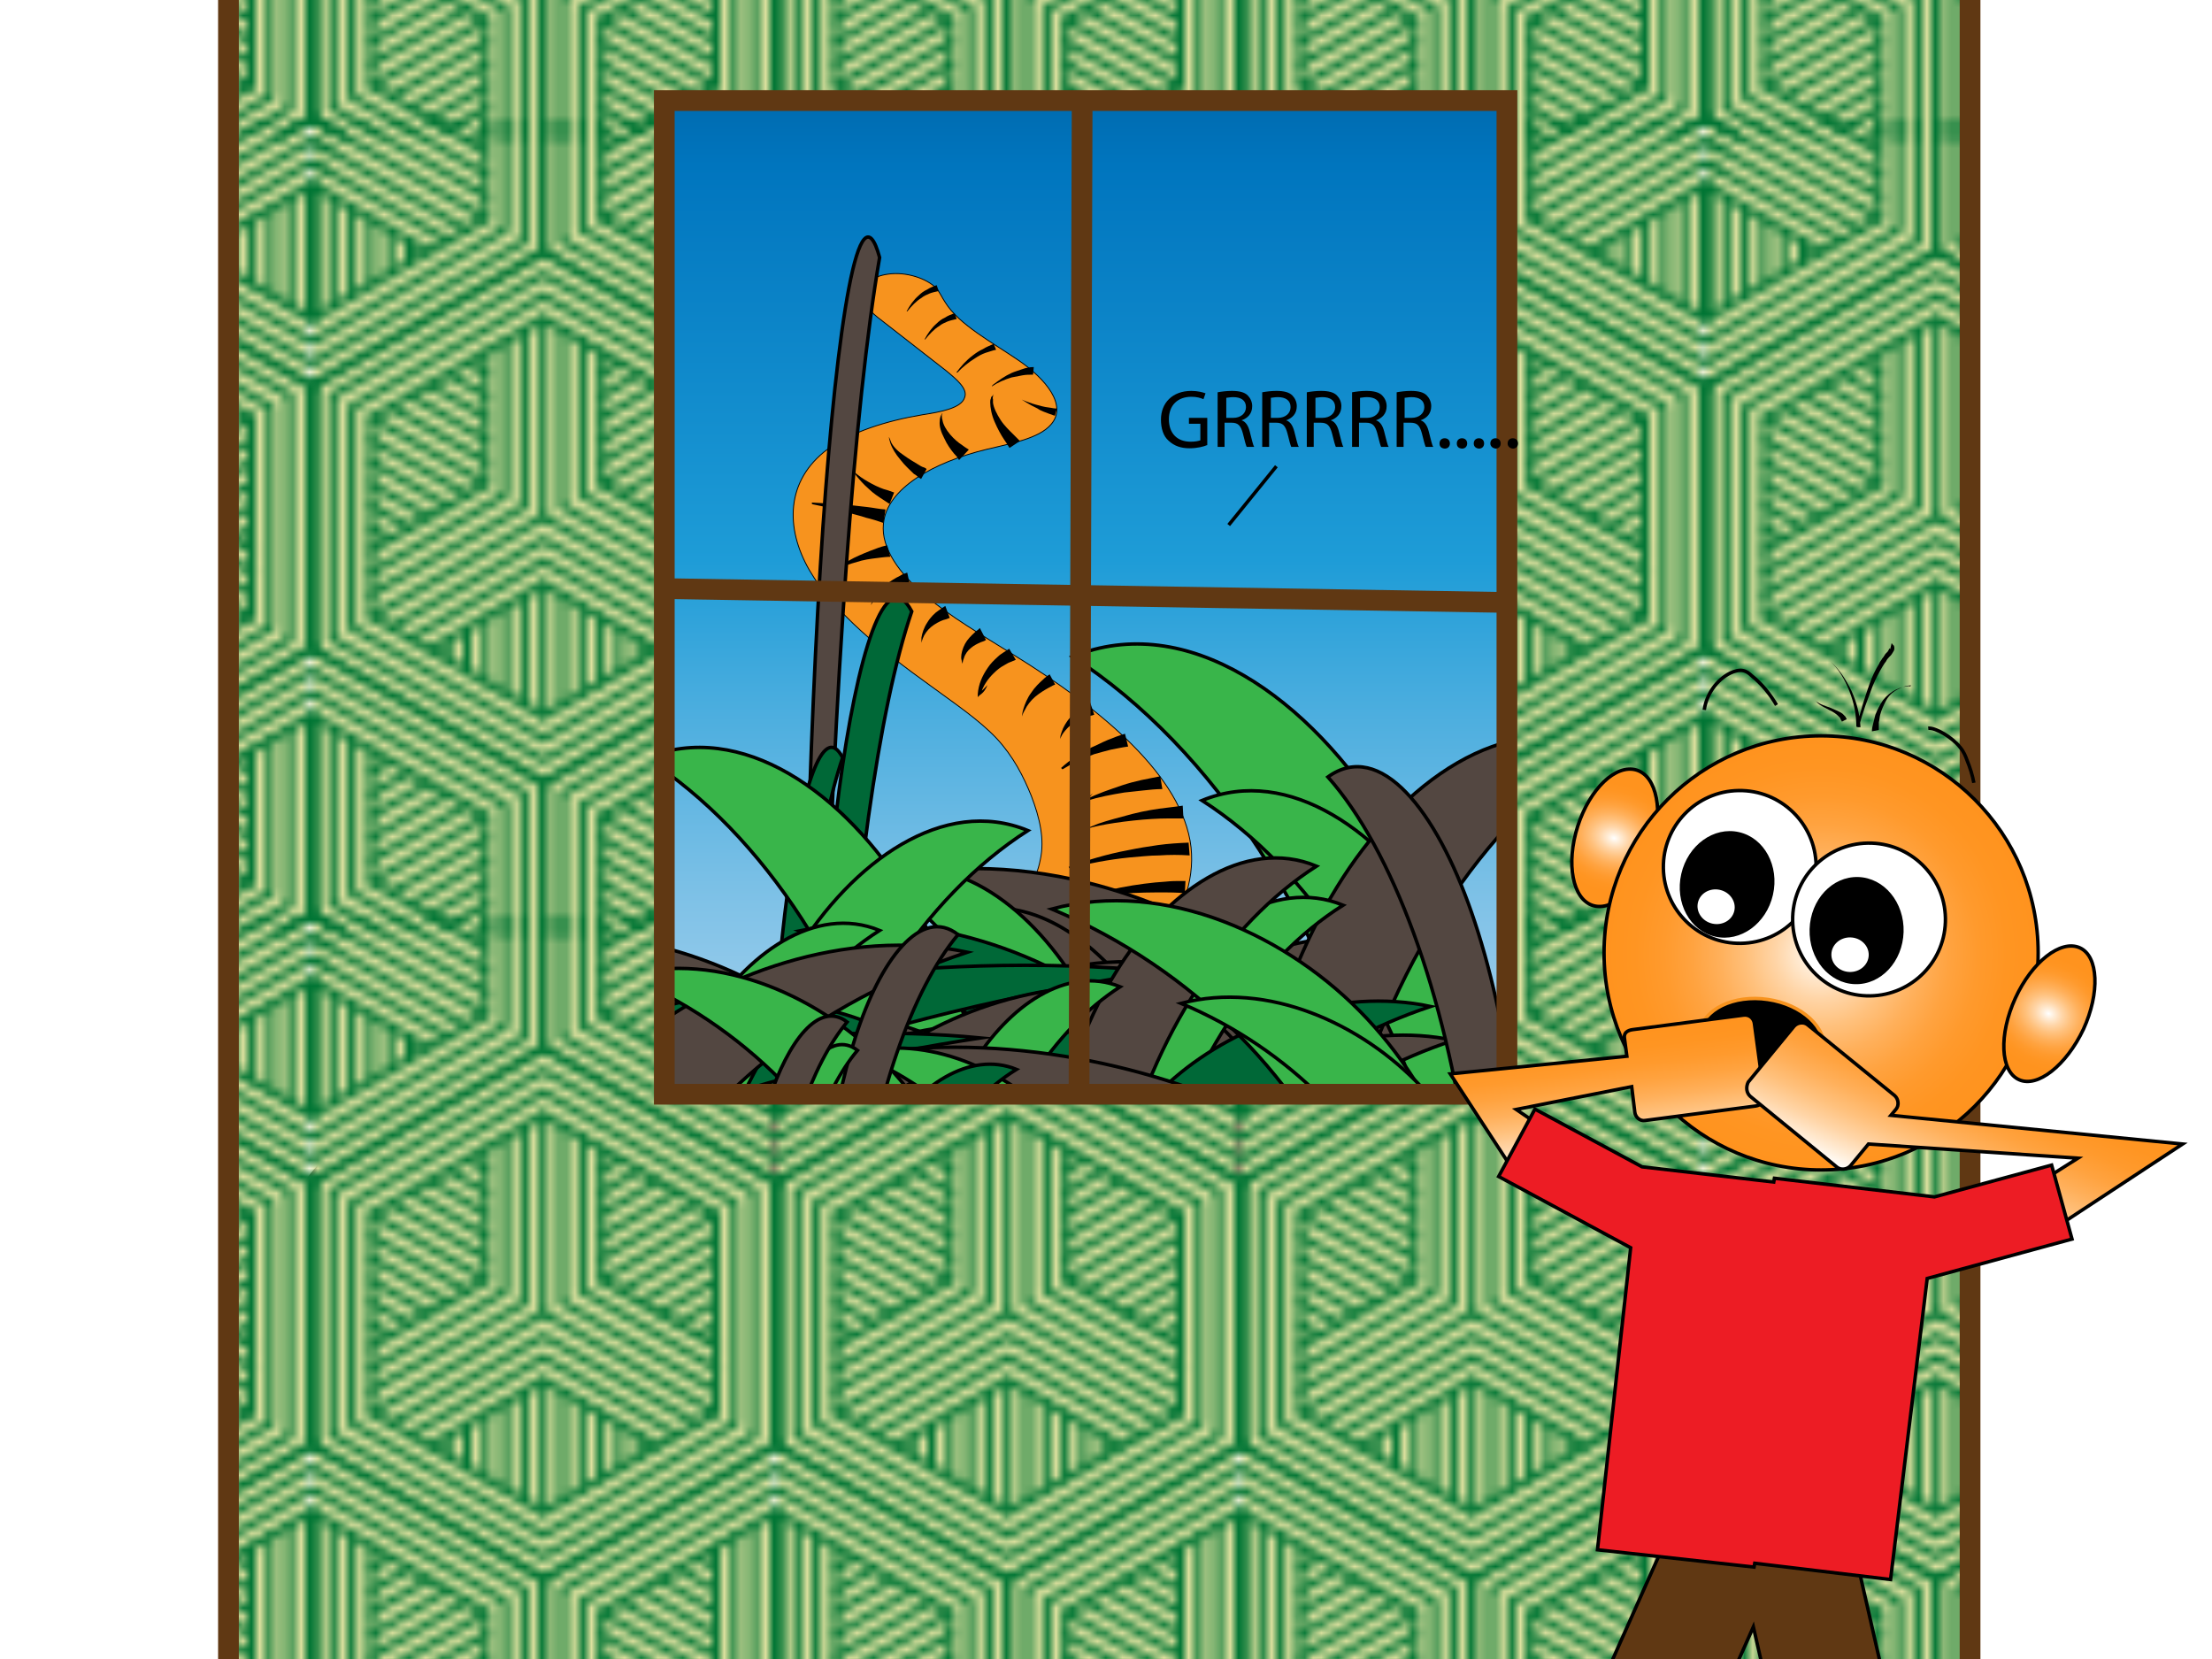 <?xml version="1.0" encoding="utf-8"?>
<!-- Generator: Adobe Illustrator 19.2.0, SVG Export Plug-In . SVG Version: 6.00 Build 0)  -->
<svg version="1.1" id="Layer_1" xmlns="http://www.w3.org/2000/svg" xmlns:xlink="http://www.w3.org/1999/xlink" x="0px" y="0px"
	 viewBox="0 0 640 480" style="enable-background:new 0 0 640 480;" xml:space="preserve">
<style type="text/css">
	.st0{fill:none;}
	.st1{fill:none;stroke:#007534;stroke-linecap:round;}
	.st2{fill:#DEE19F;}
	.st3{fill:#42210B;}
	.st4{fill:url(#SVGID_1_);}
	.st5{fill:#F7931E;stroke:#000000;stroke-width:0.25;stroke-miterlimit:10;}
	.st6{fill:#006837;stroke:#000000;stroke-miterlimit:10;}
	.st7{fill:#534741;stroke:#000000;stroke-miterlimit:10;}
	.st8{fill:#39B54A;stroke:#000000;stroke-miterlimit:10;}
	.st9{fill:#8CC63F;stroke:#000000;stroke-miterlimit:10;}
	.st10{fill:url(#SVGID_2_);stroke:#603813;stroke-width:6;stroke-miterlimit:10;}
	.st11{fill:url(#SVGID_4_);stroke:#000000;stroke-miterlimit:10;}
	.st12{fill:url(#SVGID_5_);stroke:#000000;stroke-miterlimit:10;}
	.st13{fill:#603813;stroke:#000000;stroke-miterlimit:10;}
	.st14{fill:url(#SVGID_6_);stroke:#000000;stroke-miterlimit:10;}
	.st15{fill:url(#SVGID_7_);stroke:#000000;stroke-miterlimit:10;}
	.st16{fill:#FFFFFF;stroke:#000000;stroke-miterlimit:10;}
	.st17{fill:url(#SVGID_8_);stroke:#000000;stroke-miterlimit:10;}
	.st18{fill:none;stroke:#000000;stroke-miterlimit:10;}
	.st19{stroke:#F7931E;stroke-miterlimit:10;}
	.st20{fill:url(#SVGID_9_);stroke:#000000;stroke-miterlimit:10;}
	.st21{fill:url(#SVGID_10_);stroke:#000000;stroke-miterlimit:10;}
	.st22{fill:#ED1C24;stroke:#000000;stroke-miterlimit:10;}
	.st23{fill:none;stroke:#603813;stroke-width:6;stroke-miterlimit:10;}
</style>
<pattern  y="480" width="55.4" height="96" patternUnits="userSpaceOnUse" id="SVGID_3_" viewBox="55.9 -128.5 55.4 96" style="overflow:visible;">
	<g>
		<rect x="55.9" y="-128.5" class="st0" width="55.4" height="96"/>
		<g>
			<rect x="55.9" y="-128.5" class="st0" width="55.4" height="96"/>
			<g>
				<polyline class="st1" points="111.4,-157.8 136.8,-143.2 136.8,-126.1 				"/>
				<polyline class="st1" points="111.4,-155.2 134.4,-141.8 134.4,-126.1 				"/>
				<polyline class="st1" points="111.4,-152.5 132.1,-140.5 132.1,-126.1 				"/>
				<polyline class="st1" points="111.4,-160.5 139.1,-144.5 139.1,-126.1 				"/>
				<polyline class="st1" points="111.4,-124.5 111.4,-128.5 108.8,-130 				"/>
				<line class="st1" x1="111.4" y1="-128.5" x2="132.1" y2="-140.5"/>
			</g>
			<g>
				<line class="st1" x1="72.1" y1="-129.8" x2="76.7" y2="-127.1"/>
				<line class="st1" x1="69.8" y1="-128.5" x2="76.7" y2="-124.5"/>
				<line class="st1" x1="95.2" y1="-129.8" x2="90.6" y2="-127.1"/>
				<line class="st1" x1="97.5" y1="-128.5" x2="90.6" y2="-124.5"/>
				<polyline class="st1" points="55.9,-157.8 81.3,-143.2 81.3,-126.1 				"/>
				<polyline class="st1" points="55.9,-155.2 79,-141.8 79,-126.1 				"/>
				<polyline class="st1" points="55.9,-152.5 76.7,-140.5 76.7,-126.1 				"/>
				<polyline class="st1" points="85.9,-126.1 85.9,-143.2 111.4,-157.8 				"/>
				<polyline class="st1" points="88.3,-126.1 88.3,-141.8 111.4,-155.2 				"/>
				<polyline class="st1" points="90.6,-126.1 90.6,-140.5 111.4,-152.5 				"/>
				<polyline class="st1" points="83.6,-126.1 83.6,-144.5 111.4,-160.5 				"/>
				<polyline class="st1" points="55.9,-160.5 83.6,-144.5 83.6,-126.1 				"/>
				<line class="st1" x1="58.2" y1="-127.2" x2="76.7" y2="-137.8"/>
				<line class="st1" x1="60.5" y1="-125.8" x2="76.7" y2="-135.2"/>
				<line class="st1" x1="62.9" y1="-124.5" x2="76.7" y2="-132.5"/>
				<polyline class="st1" points="111.4,-124.5 111.4,-128.5 114,-130 				"/>
				<line class="st1" x1="111.4" y1="-128.5" x2="90.6" y2="-140.5"/>
				<line class="st1" x1="109" y1="-127.2" x2="90.6" y2="-137.8"/>
				<line class="st1" x1="106.7" y1="-125.8" x2="90.5" y2="-135.2"/>
				<line class="st1" x1="104.4" y1="-124.5" x2="90.5" y2="-132.5"/>
				<polyline class="st1" points="55.9,-124.5 55.9,-128.5 53.3,-130 				"/>
				<line class="st1" x1="55.9" y1="-128.5" x2="76.7" y2="-140.5"/>
			</g>
			<g>
				<polyline class="st1" points="30.5,-126.1 30.5,-143.2 55.9,-157.8 				"/>
				<polyline class="st1" points="32.8,-126.1 32.8,-141.8 55.9,-155.2 				"/>
				<polyline class="st1" points="35.1,-126.1 35.1,-140.5 55.9,-152.5 				"/>
				<polyline class="st1" points="28.2,-126.1 28.2,-144.5 55.9,-160.5 				"/>
				<polyline class="st1" points="55.9,-124.5 55.9,-128.5 58.5,-130 				"/>
				<line class="st1" x1="55.9" y1="-128.5" x2="35.1" y2="-140.5"/>
			</g>
			<g>
				<line class="st1" x1="111.4" y1="-40.5" x2="111.4" y2="-56.5"/>
				<polyline class="st1" points="111.4,-99.2 136.8,-113.8 136.8,-130.9 				"/>
				<polyline class="st1" points="111.4,-101.8 134.4,-115.2 134.4,-130.9 				"/>
				<polyline class="st1" points="111.4,-104.5 132.1,-116.5 132.1,-130.9 				"/>
				<polyline class="st1" points="111.4,-61.8 136.8,-47.2 136.8,-30.1 				"/>
				<polyline class="st1" points="111.4,-59.2 134.4,-45.8 134.4,-30.1 				"/>
				<polyline class="st1" points="111.4,-56.5 132.1,-44.5 132.1,-30.1 				"/>
				<polygon class="st1" points="166.8,-64.5 166.8,-96.5 139.1,-112.5 111.4,-96.5 111.4,-64.5 139.1,-48.5 				"/>
				<polyline class="st1" points="111.4,-96.5 139.1,-112.5 139.1,-130.9 				"/>
				<polyline class="st1" points="111.4,-64.5 139.1,-48.5 139.1,-30.1 				"/>
				<polyline class="st1" points="111.4,-104.5 111.4,-128.5 114.8,-130.5 				"/>
				<line class="st1" x1="111.4" y1="-128.5" x2="107.9" y2="-130.5"/>
				<polyline class="st1" points="111.4,-28.5 111.4,-32.5 108.8,-34 				"/>
				<line class="st1" x1="111.4" y1="-32.5" x2="132.1" y2="-44.5"/>
				<polyline class="st1" points="109.3,-36.3 111.4,-35.2 129.8,-45.9 				"/>
				<polyline class="st1" points="109.9,-38.7 111.4,-37.8 127.6,-47.2 				"/>
				<polyline class="st1" points="110.5,-41 111.4,-40.5 125.2,-48.5 				"/>
			</g>
			<g>
				<rect x="55.9" y="-128.5" class="st2" width="55.4" height="96"/>
				<line class="st1" x1="90.6" y1="-63.2" x2="92.9" y2="-61.9"/>
				<line class="st1" x1="90.6" y1="-65.9" x2="95.2" y2="-63.2"/>
				<line class="st1" x1="90.6" y1="-68.5" x2="97.5" y2="-64.5"/>
				<line class="st1" x1="90.6" y1="-71.2" x2="99.8" y2="-65.8"/>
				<line class="st1" x1="90.6" y1="-73.8" x2="102.1" y2="-67.2"/>
				<line class="st1" x1="90.6" y1="-76.5" x2="104.4" y2="-68.5"/>
				<line class="st1" x1="102.1" y1="-83.1" x2="104.4" y2="-81.8"/>
				<line class="st1" x1="99.8" y1="-81.8" x2="104.4" y2="-79.1"/>
				<line class="st1" x1="97.5" y1="-80.5" x2="104.4" y2="-76.5"/>
				<line class="st1" x1="95.2" y1="-79.2" x2="104.4" y2="-73.8"/>
				<line class="st1" x1="92.9" y1="-77.8" x2="104.4" y2="-71.2"/>
				<line class="st1" x1="65.2" y1="-83.1" x2="62.9" y2="-81.8"/>
				<line class="st1" x1="67.5" y1="-81.8" x2="62.9" y2="-79.1"/>
				<line class="st1" x1="69.8" y1="-80.5" x2="62.9" y2="-76.5"/>
				<line class="st1" x1="72.1" y1="-79.2" x2="62.9" y2="-73.8"/>
				<line class="st1" x1="74.4" y1="-77.8" x2="62.9" y2="-71.2"/>
				<line class="st1" x1="76.7" y1="-76.5" x2="62.9" y2="-68.5"/>
				<line class="st1" x1="76.7" y1="-63.2" x2="74.4" y2="-61.9"/>
				<line class="st1" x1="76.7" y1="-65.9" x2="72.1" y2="-63.2"/>
				<line class="st1" x1="76.7" y1="-68.5" x2="69.8" y2="-64.5"/>
				<line class="st1" x1="76.7" y1="-71.2" x2="67.5" y2="-65.8"/>
				<line class="st1" x1="76.7" y1="-73.8" x2="65.2" y2="-67.2"/>
				<line class="st1" x1="95.1" y1="-95.2" x2="95.1" y2="-97.8"/>
				<line class="st1" x1="92.8" y1="-93.8" x2="92.8" y2="-99.2"/>
				<line class="st1" x1="90.5" y1="-92.5" x2="90.5" y2="-100.5"/>
				<line class="st1" x1="88.2" y1="-91.2" x2="88.2" y2="-101.8"/>
				<line class="st1" x1="85.9" y1="-89.8" x2="85.9" y2="-103.2"/>
				<line class="st1" x1="83.6" y1="-88.5" x2="83.6" y2="-104.5"/>
				<line class="st1" x1="72.1" y1="-95.2" x2="72.1" y2="-97.8"/>
				<line class="st1" x1="74.4" y1="-93.8" x2="74.4" y2="-99.2"/>
				<line class="st1" x1="76.7" y1="-92.5" x2="76.7" y2="-100.5"/>
				<line class="st1" x1="79" y1="-91.2" x2="79" y2="-101.8"/>
				<line class="st1" x1="81.3" y1="-89.8" x2="81.3" y2="-103.2"/>
				<line class="st1" x1="74.4" y1="-35.1" x2="76.7" y2="-33.8"/>
				<line class="st1" x1="72.1" y1="-33.8" x2="76.7" y2="-31.1"/>
				<line class="st1" x1="69.8" y1="-32.5" x2="76.7" y2="-28.5"/>
				<line class="st1" x1="67.4" y1="-47.2" x2="67.4" y2="-49.8"/>
				<line class="st1" x1="65.1" y1="-45.8" x2="65.1" y2="-51.2"/>
				<line class="st1" x1="62.8" y1="-44.5" x2="62.8" y2="-52.5"/>
				<line class="st1" x1="60.5" y1="-43.2" x2="60.5" y2="-53.8"/>
				<line class="st1" x1="58.2" y1="-41.8" x2="58.2" y2="-55.2"/>
				<line class="st1" x1="55.9" y1="-40.5" x2="55.9" y2="-56.5"/>
				<line class="st1" x1="92.9" y1="-35.1" x2="90.6" y2="-33.8"/>
				<line class="st1" x1="95.2" y1="-33.8" x2="90.6" y2="-31.1"/>
				<line class="st1" x1="97.5" y1="-32.5" x2="90.6" y2="-28.5"/>
				<line class="st1" x1="111.4" y1="-40.5" x2="111.4" y2="-56.5"/>
				<line class="st1" x1="99.8" y1="-47.2" x2="99.8" y2="-49.8"/>
				<line class="st1" x1="102.1" y1="-45.8" x2="102.1" y2="-51.2"/>
				<line class="st1" x1="104.5" y1="-44.5" x2="104.5" y2="-52.5"/>
				<line class="st1" x1="106.8" y1="-43.2" x2="106.8" y2="-53.8"/>
				<line class="st1" x1="109.1" y1="-41.8" x2="109.1" y2="-55.2"/>
				<line class="st1" x1="62.9" y1="-111.2" x2="65.2" y2="-109.9"/>
				<line class="st1" x1="62.9" y1="-113.9" x2="67.5" y2="-111.2"/>
				<line class="st1" x1="62.9" y1="-116.5" x2="69.8" y2="-112.5"/>
				<line class="st1" x1="62.9" y1="-119.2" x2="72.1" y2="-113.8"/>
				<line class="st1" x1="62.9" y1="-121.8" x2="74.4" y2="-115.2"/>
				<line class="st1" x1="62.9" y1="-124.5" x2="76.7" y2="-116.5"/>
				<line class="st1" x1="72.1" y1="-129.8" x2="76.7" y2="-127.1"/>
				<line class="st1" x1="69.8" y1="-128.5" x2="76.7" y2="-124.5"/>
				<line class="st1" x1="67.5" y1="-127.2" x2="76.7" y2="-121.8"/>
				<line class="st1" x1="65.2" y1="-125.8" x2="76.7" y2="-119.2"/>
				<line class="st1" x1="95.2" y1="-129.8" x2="90.6" y2="-127.1"/>
				<line class="st1" x1="97.5" y1="-128.5" x2="90.6" y2="-124.5"/>
				<line class="st1" x1="99.8" y1="-127.2" x2="90.6" y2="-121.8"/>
				<line class="st1" x1="102.1" y1="-125.8" x2="90.6" y2="-119.2"/>
				<line class="st1" x1="104.4" y1="-124.5" x2="90.6" y2="-116.5"/>
				<line class="st1" x1="104.4" y1="-111.2" x2="102.1" y2="-109.9"/>
				<line class="st1" x1="104.4" y1="-113.9" x2="99.8" y2="-111.2"/>
				<line class="st1" x1="104.4" y1="-116.5" x2="97.5" y2="-112.5"/>
				<line class="st1" x1="104.4" y1="-119.2" x2="95.2" y2="-113.8"/>
				<line class="st1" x1="104.4" y1="-121.8" x2="92.9" y2="-115.2"/>
				<polygon class="st1" points="104.4,-68.5 104.4,-92.5 83.6,-104.5 62.9,-92.5 62.9,-68.5 83.6,-56.5 				"/>
				<polygon class="st1" points="83.6,-51.2 109,-65.8 109,-95.2 83.6,-109.8 58.2,-95.2 58.2,-65.8 				"/>
				<polygon class="st1" points="83.6,-53.8 106.7,-67.2 106.7,-93.8 83.6,-107.2 60.5,-93.8 60.5,-67.2 				"/>
				<polyline class="st1" points="55.9,-99.2 81.3,-113.8 81.3,-130.9 				"/>
				<polyline class="st1" points="55.9,-101.8 79,-115.2 79,-130.9 				"/>
				<polyline class="st1" points="55.9,-104.5 76.7,-116.5 76.7,-130.9 				"/>
				<polyline class="st1" points="85.9,-130.9 85.9,-113.8 111.4,-99.2 				"/>
				<polyline class="st1" points="88.3,-130.9 88.3,-115.2 111.4,-101.8 				"/>
				<polyline class="st1" points="90.6,-130.9 90.6,-116.5 111.4,-104.5 				"/>
				<polyline class="st1" points="55.9,-61.8 81.3,-47.2 81.3,-30.1 				"/>
				<polyline class="st1" points="55.9,-59.2 79,-45.8 79,-30.1 				"/>
				<polyline class="st1" points="55.9,-56.5 76.7,-44.5 76.7,-30.1 				"/>
				<polyline class="st1" points="85.9,-30.1 85.9,-47.2 111.4,-61.8 				"/>
				<polyline class="st1" points="88.3,-30.1 88.3,-45.8 111.4,-59.2 				"/>
				<polyline class="st1" points="90.6,-30.1 90.6,-44.5 111.4,-56.5 				"/>
				<polygon class="st1" points="111.4,-64.5 111.4,-96.5 83.6,-112.5 55.9,-96.5 55.9,-64.5 83.6,-48.5 				"/>
				<polyline class="st1" points="83.6,-30.1 83.6,-48.5 111.4,-64.5 				"/>
				<polyline class="st1" points="55.9,-96.5 83.6,-112.5 83.6,-130.9 				"/>
				<polyline class="st1" points="83.6,-130.9 83.6,-112.5 111.4,-96.5 				"/>
				<polyline class="st1" points="55.9,-64.5 83.6,-48.5 83.6,-30.1 				"/>
				<polyline class="st1" points="83.6,-56.5 83.6,-80.5 104.4,-92.5 				"/>
				<polyline class="st1" points="85.9,-57.8 85.9,-79.2 104.4,-89.8 				"/>
				<polyline class="st1" points="88.3,-59.1 88.3,-77.8 104.5,-87.2 				"/>
				<polyline class="st1" points="90.6,-60.5 90.6,-76.5 104.5,-84.5 				"/>
				<line class="st1" x1="83.6" y1="-80.5" x2="62.9" y2="-92.5"/>
				<polyline class="st1" points="102.1,-93.8 83.6,-83.2 65.2,-93.8 				"/>
				<polyline class="st1" points="99.8,-95.2 83.6,-85.8 67.4,-95.2 				"/>
				<polyline class="st1" points="97.5,-96.5 83.6,-88.5 69.8,-96.5 				"/>
				<polyline class="st1" points="81.3,-57.8 81.3,-79.2 62.8,-89.8 				"/>
				<polyline class="st1" points="79,-59.1 79,-77.8 62.8,-87.2 				"/>
				<polyline class="st1" points="76.7,-60.5 76.7,-76.5 62.8,-84.5 				"/>
				<line class="st1" x1="58.2" y1="-31.2" x2="76.7" y2="-41.8"/>
				<line class="st1" x1="60.5" y1="-29.8" x2="76.7" y2="-39.2"/>
				<line class="st1" x1="62.9" y1="-28.5" x2="76.7" y2="-36.5"/>
				<polyline class="st1" points="111.4,-28.5 111.4,-32.5 114,-34 				"/>
				<line class="st1" x1="111.4" y1="-32.5" x2="90.6" y2="-44.5"/>
				<polyline class="st1" points="113.4,-36.3 111.4,-35.2 92.9,-45.9 				"/>
				<polyline class="st1" points="112.8,-38.7 111.4,-37.8 95.1,-47.2 				"/>
				<polyline class="st1" points="112.3,-41 111.4,-40.5 97.5,-48.5 				"/>
				<line class="st1" x1="109" y1="-31.2" x2="90.6" y2="-41.8"/>
				<line class="st1" x1="106.7" y1="-29.8" x2="90.5" y2="-39.2"/>
				<line class="st1" x1="104.4" y1="-28.5" x2="90.5" y2="-36.5"/>
				<polyline class="st1" points="55.9,-104.5 55.9,-128.5 59.4,-130.5 				"/>
				<polyline class="st1" points="58.2,-105.8 58.2,-127.2 63.7,-130.3 				"/>
				<polyline class="st1" points="60.5,-107.1 60.5,-125.8 68.1,-130.2 				"/>
				<polyline class="st1" points="62.9,-108.5 62.9,-124.5 72.4,-130 				"/>
				<line class="st1" x1="55.9" y1="-128.5" x2="52.5" y2="-130.5"/>
				<polyline class="st1" points="109,-105.8 109,-127.2 103.5,-130.3 				"/>
				<polyline class="st1" points="106.7,-107.1 106.7,-125.8 99.2,-130.2 				"/>
				<polyline class="st1" points="104.4,-108.5 104.4,-124.5 94.9,-130 				"/>
				<polyline class="st1" points="55.9,-28.5 55.9,-32.5 53.3,-34 				"/>
				<line class="st1" x1="55.9" y1="-32.5" x2="76.7" y2="-44.5"/>
				<polyline class="st1" points="53.9,-36.3 55.9,-35.2 74.4,-45.9 				"/>
				<polyline class="st1" points="54.5,-38.7 55.9,-37.8 72.1,-47.2 				"/>
				<polyline class="st1" points="55,-41 55.9,-40.5 69.8,-48.5 				"/>
				<polyline class="st1" points="111.4,-104.5 111.4,-128.5 114.8,-130.5 				"/>
				<line class="st1" x1="111.4" y1="-128.5" x2="107.9" y2="-130.5"/>
			</g>
			<g>
				<line class="st1" x1="55.9" y1="-40.5" x2="55.9" y2="-56.5"/>
				<polyline class="st1" points="30.5,-130.9 30.5,-113.8 55.9,-99.2 				"/>
				<polyline class="st1" points="32.8,-130.9 32.8,-115.2 55.9,-101.8 				"/>
				<polyline class="st1" points="35.1,-130.9 35.1,-116.5 55.9,-104.5 				"/>
				<polyline class="st1" points="30.5,-30.1 30.5,-47.2 55.9,-61.8 				"/>
				<polyline class="st1" points="32.8,-30.1 32.8,-45.8 55.9,-59.2 				"/>
				<polyline class="st1" points="35.1,-30.1 35.1,-44.5 55.9,-56.5 				"/>
				<polygon class="st1" points="55.9,-64.5 55.9,-96.5 28.2,-112.5 0.5,-96.5 0.5,-64.5 28.2,-48.5 				"/>
				<polyline class="st1" points="28.2,-30.1 28.2,-48.5 55.9,-64.5 				"/>
				<polyline class="st1" points="28.2,-130.9 28.2,-112.5 55.9,-96.5 				"/>
				<polyline class="st1" points="55.9,-28.5 55.9,-32.5 58.5,-34 				"/>
				<line class="st1" x1="55.9" y1="-32.5" x2="35.1" y2="-44.5"/>
				<polyline class="st1" points="58,-36.3 55.9,-35.2 37.5,-45.9 				"/>
				<polyline class="st1" points="57.4,-38.7 55.9,-37.8 39.7,-47.2 				"/>
				<polyline class="st1" points="56.8,-41 55.9,-40.5 42.1,-48.5 				"/>
				<polyline class="st1" points="55.9,-104.5 55.9,-128.5 59.4,-130.5 				"/>
				<line class="st1" x1="55.9" y1="-128.5" x2="52.5" y2="-130.5"/>
			</g>
			<g>
				<polyline class="st1" points="111.4,-3.2 136.8,-17.8 136.8,-34.9 				"/>
				<polyline class="st1" points="111.4,-5.8 134.4,-19.2 134.4,-34.9 				"/>
				<polyline class="st1" points="111.4,-8.5 132.1,-20.5 132.1,-34.9 				"/>
				<polyline class="st1" points="111.4,-0.5 139.1,-16.5 139.1,-34.9 				"/>
				<polyline class="st1" points="111.4,-8.5 111.4,-32.5 114.8,-34.5 				"/>
				<line class="st1" x1="111.4" y1="-32.5" x2="107.9" y2="-34.5"/>
			</g>
			<g>
				<line class="st1" x1="72.1" y1="-33.8" x2="76.7" y2="-31.1"/>
				<line class="st1" x1="69.8" y1="-32.5" x2="76.7" y2="-28.5"/>
				<line class="st1" x1="95.2" y1="-33.8" x2="90.6" y2="-31.1"/>
				<line class="st1" x1="97.5" y1="-32.5" x2="90.6" y2="-28.5"/>
				<polyline class="st1" points="55.9,-3.2 81.3,-17.8 81.3,-34.9 				"/>
				<polyline class="st1" points="55.9,-5.8 79,-19.2 79,-34.9 				"/>
				<polyline class="st1" points="55.9,-8.5 76.7,-20.5 76.7,-34.9 				"/>
				<polyline class="st1" points="85.9,-34.9 85.9,-17.8 111.4,-3.2 				"/>
				<polyline class="st1" points="88.3,-34.9 88.3,-19.2 111.4,-5.8 				"/>
				<polyline class="st1" points="90.6,-34.9 90.6,-20.5 111.4,-8.5 				"/>
				<polyline class="st1" points="55.9,-0.5 83.6,-16.5 83.6,-34.9 				"/>
				<polyline class="st1" points="83.6,-34.9 83.6,-16.5 111.4,-0.5 				"/>
				<polyline class="st1" points="55.9,-8.5 55.9,-32.5 59.4,-34.5 				"/>
				<polyline class="st1" points="58.2,-9.8 58.2,-31.2 63.7,-34.3 				"/>
				<polyline class="st1" points="60.5,-11.1 60.5,-29.8 68.1,-34.2 				"/>
				<polyline class="st1" points="62.9,-12.5 62.9,-28.5 72.4,-34 				"/>
				<line class="st1" x1="55.9" y1="-32.5" x2="52.5" y2="-34.5"/>
				<polyline class="st1" points="109,-9.8 109,-31.2 103.5,-34.3 				"/>
				<polyline class="st1" points="106.7,-11.1 106.7,-29.8 99.2,-34.2 				"/>
				<polyline class="st1" points="104.4,-12.5 104.4,-28.5 94.9,-34 				"/>
				<polyline class="st1" points="111.4,-8.5 111.4,-32.5 114.8,-34.5 				"/>
				<line class="st1" x1="111.4" y1="-32.5" x2="107.9" y2="-34.5"/>
			</g>
			<g>
				<polyline class="st1" points="30.5,-34.9 30.5,-17.8 55.9,-3.2 				"/>
				<polyline class="st1" points="32.8,-34.9 32.8,-19.2 55.9,-5.8 				"/>
				<polyline class="st1" points="35.1,-34.9 35.1,-20.5 55.9,-8.5 				"/>
				<polyline class="st1" points="28.2,-34.9 28.2,-16.5 55.9,-0.5 				"/>
				<polyline class="st1" points="55.9,-8.5 55.9,-32.5 59.4,-34.5 				"/>
				<line class="st1" x1="55.9" y1="-32.5" x2="52.5" y2="-34.5"/>
			</g>
		</g>
	</g>
</pattern>
<g>
	<g>
		<polygon class="st3" points="574.8,547.4 656.6,567.8 572.8,558.2 		"/>
	</g>
	
		<linearGradient id="SVGID_1_" gradientUnits="userSpaceOnUse" x1="781.667" y1="100.171" x2="781.667" y2="484.05" gradientTransform="matrix(-1 0 0 -1 1093.558 480)">
		<stop  offset="0" style="stop-color:#CCE0F4"/>
		<stop  offset="6.405089e-002" style="stop-color:#C3DCF2"/>
		<stop  offset="0.171" style="stop-color:#A9D2EE"/>
		<stop  offset="0.307" style="stop-color:#80C2E7"/>
		<stop  offset="0.465" style="stop-color:#47ACDE"/>
		<stop  offset="0.567" style="stop-color:#1E9CD7"/>
		<stop  offset="0.865" style="stop-color:#0075BE"/>
		<stop  offset="0.994" style="stop-color:#005B97"/>
	</linearGradient>
	<polygon class="st4" points="151.8,379.8 471.9,379.8 471.9,-4.1 151.8,-4.1 	"/>
	<g>
		<path class="st5" d="M335.4,273.7c6.3-8.8,10.3-18.4,9.2-28.6c-2.4-20.6-26-40-51.6-55.8c-8.8-5.5-18.1-10.9-25.4-17.1
			c-7.4-6.3-12.7-13.6-12-20.6c0.9-10.3,14.6-17.9,29.9-21.6c7-1.7,15.1-3.1,18.6-7.2c4.8-5.5-1.5-13.1-9.2-18.4
			S277.5,94,273.5,87.5c-0.9-1.3-1.5-2.8-2.6-4.1c-2.8-2.9-8.8-4.8-13.8-4.1c-5,0.6-8.3,3.5-7.6,6.8c0.6,2.8,3.7,5.2,6.6,7.4
			c5.9,4.6,11.8,9.2,17.7,13.8c2.9,2.4,6.3,5.2,5.3,7.7c-0.9,3.1-7,4.2-12.2,5c-10.7,1.8-20.6,5-27.5,10c-12,9-12.3,22.7-5.2,35
			c7.2,12.3,20.8,23.2,35,33.4c6.8,5,14,9.8,19.2,15.3c4.8,5.2,7.7,10.9,10,16.6c2.4,6.3,3.9,12.5,2.6,18.4
			c-2.4,12.9-16.8,24.1-11.2,37.4c12.3-4.6,25.2-8.7,38.9-12.2c2-0.6,5.2-0.7,6.3,0.6c2.4-5.2,5-10.3,7.4-15.5"/>
		<g>
			<path d="M337.6,268.9c-2.9,0-5.7,0-8.7,0.2s-5.7,0.6-8.7,0.9c-5.7,0.9-11.4,2.2-17,4.2l-0.2-0.6l5.2-2.9l-4.8,3.5l-0.2-0.6
				c5.3-2.6,10.9-4.4,16.6-5.7c2.9-0.7,5.7-1.3,8.7-1.7c2.9-0.6,5.9-0.7,8.8-1.1L337.6,268.9z"/>
		</g>
		<g>
			<path d="M342.8,258.4c0,0-2.4-0.2-5.7-0.2c-3.5,0-8.1,0-12.7,0.4c-4.6,0.4-9.2,1.1-12.5,2c-3.5,0.7-5.7,1.5-5.7,1.5
				s2.2-0.9,5.5-2c3.3-1.1,7.9-2.4,12.5-3.3c4.6-0.9,9.4-1.5,12.9-1.7c1.8-0.2,3.3-0.2,4.2-0.2c1.1,0,1.7,0,1.7,0L342.8,258.4z"/>
		</g>
		<g>
			<path d="M344.2,247.5c-2.9-0.2-5.9-0.2-8.8,0c-2.9,0-5.9,0.4-8.7,0.6c-5.9,0.6-11.6,1.7-17.3,3.1l-0.2-0.4l5-2l-4.8,2.4l-0.2-0.4
				c5.5-2,11.2-3.7,17.1-4.8c2.9-0.6,5.9-1.1,8.8-1.5c2.9-0.4,6.1-0.6,8.8-0.7L344.2,247.5z"/>
		</g>
		<g>
			<path d="M342.4,236.8c0,0-1.8,0-4.4,0c-2.8,0-6.3,0.2-10,0.6c-3.7,0.4-7.2,0.9-10,1.5s-4.4,1.1-4.4,1.1s1.7-0.7,4.2-1.7
				c2.6-0.9,6.1-1.8,9.8-2.8c3.5-0.9,7.2-1.5,10-1.8s4.6-0.6,4.6-0.6L342.4,236.8z"/>
		</g>
		<g>
			<path d="M336.3,228.3c-1.8,0-3.7,0.2-5.5,0.4c-1.8,0.2-3.7,0.4-5.5,0.6c-3.7,0.6-7.4,1.3-10.9,2.4l-0.9,0.2l0.7-0.6l2-1.8
				l-1.8,2.2l-0.2-0.4c3.3-1.7,7-2.9,10.5-4.1c1.8-0.6,3.7-1.1,5.5-1.5c1.8-0.4,3.7-0.7,5.5-1.1L336.3,228.3z"/>
		</g>
		<g>
			<path d="M326.4,216c-1.7,0.2-3.3,0.6-5,0.9c-1.7,0.4-3.3,0.9-4.8,1.3c-3.1,1.1-6.3,2.6-9.2,4.4l-0.4-0.4l2.8-1.8l-2.4,2.2
				l-0.4-0.4c2.6-2.4,5.5-4.2,8.7-5.9c1.7-0.7,3.1-1.5,4.8-2.2c1.7-0.7,3.3-1.3,5-1.8L326.4,216z"/>
		</g>
		<g>
			<path d="M316.6,206.8c0,0-0.2,0-0.6,0.2c-0.4,0-0.7,0.2-1.3,0.4c-1.1,0.4-2.6,0.9-3.9,1.7c-1.3,0.7-2.4,2-3.1,2.9
				s-0.9,1.8-0.9,1.8s0-0.2,0-0.6s0.2-0.9,0.4-1.5c0.4-1.3,1.3-2.8,2.4-4.1c1.1-1.3,2.6-2.4,3.7-3.1c0.6-0.4,1.1-0.7,1.5-0.9
				c0.4-0.2,0.6-0.4,0.6-0.4L316.6,206.8z"/>
		</g>
		<g>
			<path d="M305.3,198.1c0,0-0.2,0-0.6,0.2c-0.4,0.2-0.7,0.4-1.3,0.7c-1.1,0.6-2.6,1.5-3.9,2.6c-1.3,1.1-2.4,2.6-2.9,3.7
				c-0.7,1.1-0.9,2-0.9,2s0-0.9,0.4-2.2s1.1-3.1,2.2-4.6c1.1-1.7,2.4-2.9,3.5-3.9c0.6-0.6,1.1-0.9,1.3-1.1c0.4-0.2,0.6-0.4,0.6-0.4
				L305.3,198.1z"/>
		</g>
		<g>
			<path d="M293.9,190.9c-0.6,0.2-1.3,0.6-1.7,0.7c-0.6,0.2-1.1,0.6-1.7,0.9c-1.1,0.6-2,1.3-2.9,2.2c-1.8,1.7-3.3,3.9-3.9,6.3
				l-0.6-0.4c0.9-0.6,1.8-1.5,2.6-2.4c-0.4,1.1-1.1,2.2-2.2,2.9l-0.6,0.6v-0.9c0.2-2.8,1.3-5.3,2.9-7.6c0.7-1.1,1.8-2.2,2.8-3.1
				c0.6-0.6,1.1-0.9,1.7-1.3s1.1-0.7,1.7-1.1L293.9,190.9z"/>
		</g>
		<g>
			<path d="M274.8,178.8c0,0-0.2,0-0.6,0.2c-0.4,0.2-0.7,0.2-1.3,0.4c-1.1,0.4-2.4,1.1-3.5,2c-1.1,0.9-2,2.2-2.4,3.3
				c-0.2,0.6-0.4,1.1-0.4,1.3c0,0.4,0,0.6,0,0.6s0-0.2,0-0.6s0-0.9,0-1.5c0.2-1.3,0.7-2.9,1.7-4.4c0.9-1.5,2.2-2.8,3.3-3.5
				c0.6-0.4,1.1-0.7,1.3-0.9c0.4-0.2,0.6-0.4,0.6-0.4L274.8,178.8z"/>
		</g>
		<g>
			<path d="M263.3,169.4c0,0-0.2,0-0.6,0c-0.4,0-0.9,0.2-1.5,0.2c-1.1,0.2-2.8,0.6-4.2,1.3c-1.5,0.6-2.9,1.5-3.7,2.4
				c-0.4,0.4-0.7,0.9-0.9,1.1c-0.2,0.4-0.4,0.6-0.4,0.6s0-0.2,0.2-0.6c0.2-0.4,0.4-0.9,0.7-1.5c0.6-1.1,1.8-2.6,3.3-3.7
				s2.9-2,4.2-2.6c0.6-0.4,1.1-0.6,1.5-0.7c0.4-0.2,0.6-0.2,0.6-0.2L263.3,169.4z"/>
		</g>
		<g>
			<path d="M257.6,161.1c0,0-1.1,0-2.6,0.2c-1.5,0.2-3.7,0.4-5.7,0.9c-2,0.6-4.1,1.1-5.5,1.8c-1.5,0.6-2.4,1.3-2.4,1.3
				s0.7-0.7,2-1.7c1.3-0.9,3.1-2,5.2-2.9c2-0.9,4.1-1.7,5.5-2.2c1.7-0.6,2.6-0.7,2.6-0.7L257.6,161.1z"/>
		</g>
		<g>
			<path d="M255.6,151.3c-1.7-0.6-3.3-1.1-5-1.5c-1.7-0.6-3.3-0.9-5.2-1.5c-3.5-0.9-6.8-1.7-10.3-2.4v-0.4l2.4,0.9l-2.6-0.6v-0.4
				c3.5,0.2,7.2,0.4,10.7,0.7c1.8,0.2,3.5,0.4,5.3,0.6c1.8,0.2,3.5,0.6,5.3,0.7L255.6,151.3z"/>
		</g>
		<g>
			<path d="M257.4,145.8c0,0-0.7-0.4-2-1.3c-1.1-0.7-2.8-1.8-4.1-3.1c-1.5-1.3-2.6-2.6-3.5-3.7c-0.7-1.1-1.3-1.8-1.3-1.8
				s0.6,0.7,1.7,1.5c1.1,0.9,2.6,1.8,4.1,2.6s3.1,1.5,4.4,1.8c1.1,0.4,2,0.7,2,0.7L257.4,145.8z"/>
		</g>
		<g>
			<path d="M285.3,185.2c0,0-0.2,0-0.4,0.2c-0.4,0.2-0.6,0.2-1.1,0.4c-0.9,0.4-2,0.9-2.9,1.7c-0.9,0.7-1.7,1.8-2,2.9
				c-0.4,0.9-0.4,1.7-0.4,1.7s0-0.2-0.2-0.6c0-0.4-0.2-0.7-0.2-1.3c0-1.1,0.4-2.6,1.1-3.9c0.7-1.3,1.8-2.4,2.8-3.3
				c0.4-0.4,0.9-0.7,1.1-0.9c0.2-0.2,0.4-0.4,0.4-0.4L285.3,185.2z"/>
		</g>
		<g>
			<path d="M266.5,138.6c0,0-0.2-0.2-0.6-0.4c-0.4-0.2-0.7-0.7-1.5-1.1c-1.1-1.1-2.6-2.4-3.9-4.1c-1.3-1.5-2.4-3.3-2.9-4.8
				c-0.2-0.7-0.4-1.3-0.4-1.8c0-0.4,0-0.7,0-0.7s0,0.2,0,0.7c0.2,0.4,0.4,0.9,0.7,1.7c0.7,1.3,2,2.6,3.7,3.7c1.5,1.1,3.1,2,4.4,2.8
				c0.6,0.4,1.1,0.6,1.5,0.7c0.4,0.2,0.6,0.4,0.6,0.4L266.5,138.6z"/>
		</g>
		<g>
			<path d="M277.5,133.1c0,0-0.2-0.2-0.4-0.6s-0.6-0.7-1.1-1.3c-0.9-1.1-2-2.6-2.8-4.4c-0.9-1.7-1.5-3.5-1.3-5
				c0-0.7,0.2-1.3,0.4-1.7c0.2-0.4,0.4-0.6,0.4-0.6s0,0.2-0.2,0.6c0,0.4,0,0.9,0.2,1.5c0.2,1.3,1.1,2.8,2.2,4.1
				c1.1,1.3,2.4,2.4,3.5,3.1c0.6,0.4,0.9,0.7,1.3,0.9c0.4,0.2,0.6,0.4,0.6,0.4L277.5,133.1z"/>
		</g>
		<g>
			<path d="M292.1,129.6c0,0-0.2-0.2-0.4-0.6s-0.6-0.9-1.1-1.7c-0.9-1.3-2-3.3-2.8-5.2c-0.9-2-1.3-4.2-1.3-5.7c0-0.4,0-0.7,0.2-1.1
				c0-0.4,0.2-0.6,0.4-0.7c0.2-0.4,0.4-0.6,0.4-0.6s-0.2,0.2-0.2,0.7c0,0.2-0.2,0.6,0,0.7c0,0.4,0,0.7,0,1.1c0.2,1.5,1.1,3.3,2.2,5
				c1.1,1.7,2.6,3.1,3.7,4.2c0.6,0.6,0.9,0.9,1.3,1.3c0.4,0.4,0.6,0.6,0.6,0.6L292.1,129.6z"/>
		</g>
		<g>
			<path d="M305.2,120.3c0,0-0.6-0.2-1.7-0.6c-0.9-0.4-2.2-0.7-3.3-1.5c-2.4-1.1-4.6-2.6-4.6-2.6s2.4,1.1,5,1.7
				c1.3,0.4,2.6,0.6,3.5,0.7c0.9,0.2,1.7,0.2,1.7,0.2L305.2,120.3z"/>
		</g>
		<g>
			<path d="M298.9,108.4c-1.1,0-2,0-3.1,0.2s-2,0.4-3.1,0.6c-2,0.6-4.1,1.5-5.7,2.6v-0.2l0.9-0.6l-0.7,0.6v-0.2
				c1.7-1.3,3.5-2.6,5.5-3.5c0.9-0.4,2-0.7,3.1-1.1c1.1-0.4,2.2-0.6,3.3-0.6L298.9,108.4z"/>
		</g>
		<g>
			<path d="M288.2,101.2c-1.1,0.2-2,0.6-3.1,0.9c-1.1,0.4-2,0.9-2.9,1.5c-1.8,1.1-3.7,2.6-5.2,4.2h-0.2l0.7-0.7l-0.6,0.7h-0.2
				c1.3-1.8,2.8-3.5,4.8-5c0.9-0.7,1.8-1.3,2.9-1.8c0.9-0.6,2.2-1.1,3.1-1.5L288.2,101.2z"/>
		</g>
		<g>
			<path d="M276.8,92.3c-0.9,0.2-1.8,0.4-2.6,0.7c-0.9,0.4-1.7,0.7-2.4,1.3c-1.5,0.9-2.9,2.4-4.1,3.9h-0.2l0.6-0.7l-0.4,0.7h-0.2
				c0.9-1.7,2-3.3,3.5-4.6c0.7-0.7,1.5-1.3,2.4-1.7c0.9-0.6,1.8-0.9,2.8-1.3L276.8,92.3z"/>
		</g>
		<g>
			<path d="M271.6,84.2c-0.9,0.2-1.8,0.4-2.6,0.7c-0.9,0.4-1.7,0.7-2.4,1.3c-1.5,0.9-2.9,2.4-4.1,3.9h-0.2l0.6-0.7l-0.4,0.7h-0.2
				c0.9-1.7,2-3.3,3.5-4.6c0.7-0.7,1.5-1.3,2.4-1.7c0.9-0.6,1.8-0.9,2.8-1.3L271.6,84.2z"/>
		</g>
	</g>
	<path class="st6" d="M242.9,377.8c-1.1-17.1-0.6-37.2,0.4-54.9c3.5-63.9,10.9-117.9,20.5-146c-7.6-14.4-15.8,12.5-21,51.6
		c-5.3,40.5-8.3,96.4-6.6,149.1c2-0.6,4.1-1.1,5.9-1.5c0-8.3,0.2-16.4,0.2-24.7"/>
	<path class="st7" d="M238.1,377.8c-0.9-26-0.4-56.2,0.4-82.9c2.8-96.6,8.7-178,16-220.4c-5.9-21.7-12.3,19-16.4,78
		c-4.2,61.2-6.5,145.8-5.2,225.2c1.5-0.7,3.1-1.7,4.6-2.4c0-12.5,0.2-24.9,0.2-37.4"/>
	<path class="st7" d="M229.8,385.9c-0.9-12.7-0.4-27.5,0.4-40.5c2.6-47.2,8.1-87,15.1-107.6c-5.5-10.5-11.6,9.2-15.5,38.1
		c-3.9,29.9-6.1,71.1-5,109.8c1.5-0.4,2.9-0.7,4.4-1.1c0-6.1,0.2-12.2,0.2-18.2"/>
	<path class="st6" d="M227.9,372.1c-0.9-13.1-0.4-28.4,0.4-41.8c2.6-48.7,8.3-89.9,15.5-111.1c-5.7-10.9-12,9.6-16,39.4
		c-4.1,31-6.3,73.5-5.2,113.5c1.5-0.4,2.9-0.7,4.6-1.1c0-6.3,0.2-12.5,0.2-18.8"/>
	<path class="st7" d="M239.9,376.7c5.3-8.8,2.6-19.4-1.8-28.6c-15.8-33.2-50.7-61.2-94.4-75.7c35-7.4,73.2,6.5,97.1,26.7
		c24.9,21,38.3,50.1,31,77.4c-9.2-0.2-18.4-0.6-27.5-0.7c-0.4-4.2-0.7-8.5-1.1-12.9"/>
	<path class="st8" d="M262.4,376.7c4.2-13.5,2-29.1-1.5-43.1c-12.5-50.1-39.8-92.3-74.1-114.3c27.6-11.2,57.5,9.8,76.3,40.5
		c19.5,31.7,30.2,75.6,24.3,116.8c-7.2-0.4-14.4-0.7-21.6-1.3c-0.4-6.5-0.6-12.9-0.9-19.4"/>
	<path class="st6" d="M343.5,374.9c-8.8-6.6-4.1-14.2,3.1-21c25.8-24.5,82.6-45.2,153.5-55.8c-57.1-5.5-119.1,4.8-157.8,19.7
		c-40.4,15.5-62.5,36.9-50.3,57.1c14.9-0.2,29.9-0.4,44.8-0.6c0.6-3.1,1.3-6.3,1.8-9.4"/>
	<path class="st7" d="M322.3,376.7c-5.3-8.8-2.6-19.4,1.8-28.6c15.8-33.2,50.7-61.2,94.4-75.7c-35-7.4-73.2,6.5-97.1,26.7
		c-24.9,21-38.3,50.1-31,77.4c9.2-0.2,18.4-0.6,27.5-0.7c0.4-4.2,0.7-8.5,1.1-12.9"/>
	<path class="st9" d="M337.8,374.9c2.4-7.4,1.1-15.8-0.7-23.4c-6.8-27.3-21.6-50.1-40.2-62.1c14.9-6.1,31.1,5.3,41.5,21.9
		c10.5,17.3,16.4,41.1,13.3,63.4c-3.9-0.2-7.7-0.4-11.8-0.7c-0.2-3.5-0.4-7-0.6-10.5"/>
	<path class="st7" d="M373.7,378.5c6.5-10.7,2.9-23-2.2-34.1c-19-39.6-60.8-73.2-113-90.7c42-8.8,87.5,7.7,116.1,32.1
		c29.7,25.2,45.9,59.9,37,92.5c-11.1-0.4-21.9-0.7-33-0.9c-0.4-5.2-0.9-10.1-1.3-15.3"/>
	<path class="st8" d="M400.8,378.5c5.2-16,2.4-34.8-1.8-51.6C384,267,351.2,216.4,310.3,190c33-13.5,68.7,11.8,91.2,48.5
		c23.2,38,36.1,90.5,29.1,139.9c-8.7-0.6-17.3-0.9-25.8-1.5c-0.4-7.7-0.7-15.5-1.1-23.2"/>
	<path class="st6" d="M315.9,380.9c4.1-6.6,1.8-14.2-1.5-21c-11.6-24.5-37.4-45.2-69.7-55.8c25.8-5.5,54,4.8,71.5,19.7
		c18.2,15.5,28.4,36.9,22.9,56.9c-6.8-0.2-13.5-0.4-20.3-0.6c-0.2-3.1-0.6-6.3-0.7-9.4"/>
	<path class="st7" d="M332.4,380.9c3.1-10,1.5-21.6-1.1-31.7c-9.2-36.9-29.3-68.2-54.7-84.2c20.3-8.3,42.4,7.2,56.2,29.9
		c14.4,23.4,22.3,55.7,17.9,86.1c-5.3-0.4-10.7-0.6-15.8-0.9c-0.2-4.8-0.4-9.6-0.7-14.2"/>
	<path class="st7" d="M293.9,373.7c4.1-6.8,1.8-14.7-1.5-21.7c-12-25.2-38.7-46.6-71.9-57.7c26.7-5.7,55.8,5,73.9,20.5
		c19,16,29.3,38.1,23.6,59c-7-0.2-14-0.4-21-0.6c-0.4-3.3-0.6-6.5-0.9-9.8"/>
	<path class="st8" d="M311.1,373.7c3.3-10.3,1.5-22.3-1.1-32.8c-9.4-38.1-30.4-70.4-56.6-87.2c21-8.7,43.9,7.6,58.1,30.8
		c14.9,24.1,23,57.7,18.6,89c-5.5-0.4-11.1-0.6-16.4-0.9c-0.2-5-0.4-9.8-0.7-14.7"/>
	<path class="st7" d="M356.8,373.7c-4.1-6.8-1.8-14.7,1.5-21.7c12-25.2,38.7-46.6,71.9-57.7c-26.7-5.7-55.8,5-73.9,20.5
		c-19,16-29.3,38.1-23.6,59c7-0.2,14-0.4,21-0.6c0.4-3.3,0.6-6.5,0.9-9.8"/>
	<path class="st9" d="M368.6,372.3c1.8-5.5,0.7-12-0.6-17.9c-5.2-20.8-16.6-38.3-30.6-47.4c11.4-4.6,23.8,4.1,31.5,16.8
		c8.1,13.1,12.5,31.3,10.1,48.3c-2.9-0.2-5.9-0.4-9-0.6c-0.2-2.6-0.2-5.3-0.4-7.9"/>
	<path class="st7" d="M396,375.2c5-8.1,2.2-17.7-1.7-26c-14.4-30.2-46.3-55.8-86.1-69.1c32.1-6.8,66.7,5.9,88.5,24.5
		c22.7,19.2,35,45.7,28.2,70.6c-8.3-0.2-16.8-0.6-25.1-0.7c-0.4-3.9-0.7-7.7-1.1-11.6"/>
	<path class="st8" d="M416.7,375.2c3.9-12.3,1.8-26.5-1.3-39.3c-11.4-45.7-36.3-84.2-67.6-104.3c25.1-10.3,52.3,9,69.5,36.9
		c17.7,28.9,27.5,68.9,22.1,106.5c-6.6-0.4-13.1-0.7-19.7-1.1c-0.2-5.9-0.6-11.8-0.7-17.7"/>
	<path class="st7" d="M364.5,377.1c2.4-7.6,1.1-16.4-0.9-24.1c-7-28.2-22.5-52-41.6-64.3c15.5-6.3,32.3,5.5,42.8,22.7
		c10.9,17.9,17,42.6,13.6,65.6c-4.1-0.2-8.1-0.4-12.2-0.7c-0.2-3.7-0.4-7.2-0.6-10.9"/>
	<path class="st7" d="M387.5,373.6c-4.2-13.5-2-29.1,1.5-43.1c12.5-50.1,39.8-92.3,74.1-114.3c-27.6-11.2-57.5,9.8-76.3,40.5
		c-19.5,31.7-30.2,75.6-24.3,116.8c7.2-0.4,14.4-0.7,21.6-1.3c0.4-6.5,0.6-12.9,0.9-19.4"/>
	<path class="st7" d="M306.5,371.7c8.8-6.6,4.1-14.2-3.1-21c-25.8-24.5-82.6-45.2-153.5-55.8c57.1-5.5,119.1,4.8,157.8,19.7
		c40.4,15.5,62.5,36.9,50.3,57.1c-14.9-0.2-29.9-0.4-44.8-0.6c-0.6-3.1-1.3-6.3-1.8-9.4"/>
	<path class="st6" d="M327.6,373.6c5.3-8.8,2.6-19.4-1.8-28.6c-15.8-33.2-50.7-61.2-94.4-75.7c35-7.4,73.2,6.5,97.1,26.7
		c24.9,21,38.3,50.1,31,77.4c-9.2-0.2-18.4-0.6-27.5-0.7c-0.4-4.2-0.7-8.5-1.1-12.9"/>
	<path class="st9" d="M312.2,371.7c-2.4-7.4-1.1-15.8,0.7-23.4c6.8-27.3,21.6-50.1,40.2-62.1c-14.9-6.1-31.1,5.3-41.5,21.9
		c-10.5,17.3-16.4,41.1-13.3,63.4c3.9-0.2,7.7-0.4,11.8-0.7c0.2-3.5,0.4-7,0.6-10.5"/>
	<path class="st7" d="M226.7,373.6c-3.9-6.5-1.8-14,1.3-20.6c11.4-24.1,36.9-44.4,68.6-54.9c-25.4-5.3-53.1,4.8-70.4,19.5
		c-18.1,15.3-27.8,36.3-22.5,56.2c6.6-0.2,13.3-0.4,19.9-0.6c0.2-3.1,0.6-6.3,0.7-9.2"/>
	<path class="st6" d="M148,373.2c-10.5-7.9-5-17.1,3.7-25.2c30.8-29.3,98.8-54,183.7-66.9c-68.2-6.6-142.5,5.7-188.9,23.6
		c-48.3,18.6-74.6,44.2-60.3,68.4c17.9-0.2,35.8-0.6,53.6-0.7c0.7-3.7,1.5-7.6,2.2-11.2"/>
	<path class="st8" d="M180.2,373.2c-3.5-5.7-1.7-12.5,1.3-18.6c10.3-21.6,33-39.8,61.4-49.2c-22.9-4.8-47.5,4.2-63,17.3
		c-16,13.6-24.9,32.4-20.1,50.3c5.9-0.2,12-0.4,17.9-0.6c0.2-2.8,0.6-5.5,0.7-8.3"/>
	<path class="st7" d="M349.4,377.8c-4.1-6.6-1.8-14.2,1.5-21c11.6-24.5,37.4-45.2,69.7-55.8c-25.8-5.5-54,4.8-71.5,19.7
		c-18.2,15.5-28.4,36.9-22.9,56.9c6.8-0.2,13.5-0.4,20.3-0.6c0.2-3.1,0.6-6.3,0.7-9.4"/>
	<path class="st8" d="M332.8,377.8c-3.1-10-1.5-21.6,1.1-31.7c9.2-36.9,29.3-68.2,54.7-84.2c-20.3-8.3-42.4,7.2-56.2,29.9
		c-14.4,23.4-22.3,55.7-17.9,86.1c5.3-0.4,10.7-0.6,15.8-0.9c0.2-4.8,0.4-9.6,0.7-14.2"/>
	<path class="st7" d="M288.6,377.8c4.1-6.6,1.8-14.2-1.5-21c-11.6-24.5-37.4-45.2-69.7-55.8c25.8-5.5,54,4.8,71.5,19.7
		c18.2,15.5,28.4,36.9,22.9,56.9c-6.8-0.2-13.5-0.4-20.3-0.6c-0.2-3.1-0.6-6.3-0.7-9.4"/>
	<path class="st7" d="M250.6,379.1c-4.8-7.9-2.2-17,1.7-25.1c14-29.3,44.8-54,83.3-66.7c-31-6.6-64.5,5.7-85.7,23.6
		c-21.9,18.6-33.9,44.2-27.3,68.2c8.1-0.2,16.2-0.6,24.3-0.7c0.4-3.7,0.7-7.6,0.9-11.2"/>
	<path class="st8" d="M230.7,379.1c-3.7-11.8-1.7-25.8,1.3-38c11.1-44.2,35.2-81.5,65.4-100.8c-24.3-10-50.7,8.7-67.3,35.8
		c-17.1,28-26.5,66.7-21.4,103c6.5-0.4,12.7-0.7,19.2-1.1c0.2-5.7,0.6-11.4,0.7-17.1"/>
	<path class="st6" d="M340.5,370.6c-4.1-6.8-1.8-14.7,1.5-21.7c12-25.2,38.7-46.6,71.9-57.7c-26.7-5.7-55.8,5-73.9,20.5
		c-19,16-29.3,38.1-23.6,59c7-0.2,14-0.4,21-0.6c0.4-3.3,0.6-6.5,0.9-9.8"/>
	<path class="st7" d="M323.2,370.6c-3.3-10.3-1.5-22.3,1.1-32.8c9.4-38.1,30.4-70.4,56.6-87.2c-21-8.7-43.9,7.6-58.1,30.8
		c-14.9,24.1-23,57.7-18.6,89c5.5-0.4,11.1-0.6,16.4-0.9c0.2-5,0.4-9.8,0.7-14.7"/>
	<path class="st6" d="M277.7,370.6c4.1-6.8,1.8-14.7-1.5-21.7c-12-25.2-38.7-46.6-71.9-57.7c26.7-5.7,55.8,5,73.9,20.5
		c19,16,29.3,38.1,23.6,59c-7-0.2-14-0.4-21-0.6c-0.4-3.3-0.6-6.5-0.9-9.8"/>
	<path class="st9" d="M265.7,369.1c-1.8-5.5-0.7-12,0.6-17.9c5.2-20.8,16.6-38.3,30.6-47.4c-11.4-4.6-23.8,4.1-31.5,16.8
		c-8.1,13.1-12.5,31.3-10.1,48.3c2.9-0.2,5.9-0.4,9-0.6c0.2-2.6,0.2-5.3,0.4-7.9"/>
	<path class="st6" d="M140.8,370.4c-8.1-6.1-3.7-13.1,2.8-19.2c23.4-22.3,75.4-41.1,140.1-50.9c-52-5-108.5,4.4-143.9,18.1
		c-36.9,14.2-56.9,33.7-45.9,52c13.6-0.2,27.3-0.4,40.9-0.6c0.6-2.9,1.1-5.7,1.7-8.7"/>
	<path class="st8" d="M281.6,373.9c-2.4-7.6-1.1-16.4,0.9-24.1c7-28.2,22.5-52,41.6-64.3c-15.5-6.3-32.3,5.5-42.8,22.7
		c-10.9,17.9-17,42.6-13.6,65.6c4.1-0.2,8.1-0.4,12.2-0.7c0.2-3.7,0.4-7.2,0.6-10.9"/>
	<path class="st7" d="M218.9,374.9c-3.7-6.1-1.7-12.9,1.3-19.2c10.7-22.3,34.1-41.1,63.4-50.9c-23.6-5-49.2,4.4-65.2,18.1
		c-16.6,14.2-25.8,33.7-20.8,52c6.1-0.2,12.3-0.4,18.4-0.6c0.2-2.9,0.6-5.7,0.7-8.7"/>
	<path class="st8" d="M203.8,374.9c-2.8-9-1.3-19.5,0.9-28.9c8.3-33.7,26.7-62.1,49.8-76.8c-18.6-7.6-38.7,6.6-51.2,27.3
		c-13.1,21.4-20.3,50.9-16.4,78.5c4.8-0.2,9.8-0.6,14.6-0.7c0.2-4.4,0.4-8.7,0.6-13.1"/>
	<path class="st7" d="M183.7,379.8c-5.3-8.8-2.6-19.4,1.8-28.6c15.8-33.2,50.7-61.2,94.4-75.7c-35-7.4-73.2,6.5-97.1,26.7
		c-24.9,21-38.3,50.1-31,77.4c9.2-0.2,18.4-0.6,27.5-0.7c0.4-4.2,0.7-8.5,1.1-12.9"/>
	<path class="st7" d="M425.5,377.2c2.4-13.1,1.1-28.2-0.7-41.6C418,287.1,403,246,384.2,224.8c15.1-10.9,31.3,9.6,41.6,39.3
		c10.7,30.8,16.4,73.2,13.3,113.2c-3.9-0.4-7.9-0.7-11.8-1.1c-0.2-6.3-0.4-12.5-0.6-18.8"/>
	<path class="st8" d="M256.3,385c4.2-8.8,2-19-1.5-28.2c-12.5-32.8-39.8-60.4-74.1-74.6c27.6-7.4,57.5,6.5,76.3,26.4
		c19.5,20.8,30.2,49.4,24.3,76.3c-7.2-0.2-14.4-0.6-21.6-0.7c-0.4-4.2-0.6-8.5-0.9-12.7"/>
	<path class="st7" d="M367.6,386.1c6.5-7,2.9-15.1-2.2-22.3c-19-26-60.8-47.9-113-59.2c42-5.9,87.5,5.2,116.1,21
		c29.7,16.4,45.9,39.1,37,60.4c-11.1-0.2-21.9-0.4-33-0.6c-0.4-3.3-0.9-6.6-1.3-10"/>
	<path class="st8" d="M394.7,386.1c5.2-10.5,2.4-22.9-1.8-33.7c-14.9-39.3-47.7-72.2-88.6-89.4c33-8.8,68.7,7.7,91.2,31.7
		c23.2,24.9,36.1,59.2,29.1,91.4c-8.7-0.4-17.3-0.6-25.8-0.9c-0.4-5-0.7-10.1-1.1-15.1"/>
	<path class="st8" d="M305.2,383c3.3-6.6,1.5-14.6-1.1-21.4c-9.4-24.9-30.4-46.1-56.6-56.9c21-5.5,43.9,5,58.1,20.1
		c14.9,15.8,23,37.6,18.6,58.2c-5.5-0.2-11.1-0.4-16.4-0.6c-0.2-3.1-0.4-6.5-0.7-9.6"/>
	<path class="st8" d="M410.6,384.1c3.9-8.1,1.8-17.3-1.3-25.6c-11.4-29.9-36.3-55.1-67.6-68.2c25.1-6.6,52.3,5.9,69.5,24.1
		c17.7,19,27.5,45,22.1,69.7c-6.6-0.2-13.1-0.6-19.7-0.7c-0.2-3.9-0.6-7.7-0.7-11.6"/>
	<path class="st6" d="M256.5,386.1c-2-6.6-0.9-14.2,0.7-21c6.3-24.3,19.7-45,36.9-55.7c-13.6-5.5-28.6,4.8-37.8,19.7
		c-9.6,15.5-14.9,36.9-12.2,56.9c3.5-0.2,7.2-0.4,10.7-0.6c0.2-3.1,0.4-6.3,0.4-9.4"/>
	<path class="st7" d="M247.7,386.1c-1.7-10-0.7-21.4,0.6-31.7c4.8-36.9,15.5-68,28.9-84c-10.7-8.3-22.5,7.2-29.7,29.7
		c-7.6,23.4-11.8,55.7-9.4,85.9c2.8-0.4,5.7-0.6,8.5-0.9c0.2-4.8,0.2-9.6,0.4-14.2"/>
	<path class="st8" d="M226.3,389.2c-1.3-7.4-0.6-15.8,0.4-23.4c3.5-27.1,11.4-50.1,21.4-61.9c-7.9-6.1-16.6,5.3-21.9,21.9
		c-5.5,17.3-8.7,40.9-7,63.4c2-0.2,4.1-0.4,6.3-0.7c0-3.5,0.2-7,0.2-10.5"/>
	<path class="st7" d="M222.6,383.9c-1.3-7.6-0.6-16.4,0.4-24.1c3.7-28,11.8-51.8,22.1-64.1c-8.1-6.3-17.1,5.5-22.7,22.7
		c-5.7,17.9-9,42.4-7.2,65.4c2.2-0.2,4.2-0.4,6.5-0.7c0-3.7,0.2-7.2,0.2-10.9"/>
	<pattern  id="SVGID_2_" xlink:href="#SVGID_3_" patternTransform="matrix(2.4 0 0 -2.4 14740.454 -32682.092)">
	</pattern>
	<path class="st10" d="M192.2,29.1H436v287.5H192.2V29.1z M66.1,550.5H570v-586H66.1V550.5z"/>
	<g>
		
			<radialGradient id="SVGID_4_" cx="463.676" cy="-56.339" r="33.575" gradientTransform="matrix(9.161798e-002 0.996 -1.083 9.965591e-002 451.736 82.855)" gradientUnits="userSpaceOnUse">
			<stop  offset="0" style="stop-color:#FFFFFF"/>
			<stop  offset="8.510865e-002" style="stop-color:#FFEDD8"/>
			<stop  offset="0.208" style="stop-color:#FFD5A7"/>
			<stop  offset="0.335" style="stop-color:#FFC17D"/>
			<stop  offset="0.462" style="stop-color:#FFB05B"/>
			<stop  offset="0.591" style="stop-color:#FFA340"/>
			<stop  offset="0.722" style="stop-color:#FF9A2D"/>
			<stop  offset="0.857" style="stop-color:#FF9522"/>
			<stop  offset="1" style="stop-color:#FF931E"/>
		</radialGradient>
		<path class="st11" d="M526.9,544l1.7,18.6c0.2,2.2,2.2,4.2,4.4,3.9l53.6-4.8c2.2-0.2,3.9-2.2,3.7-4.4l-1.7-18.1
			c-0.2-2.2-2.2-3.9-4.4-3.7l-33,3.1l-12.7-31.5l-17.7,6.1l10.5,25.1h-0.7C528.2,538.7,526.7,541.8,526.9,544z"/>
		
			<radialGradient id="SVGID_5_" cx="945.482" cy="256.783" r="33.58" gradientTransform="matrix(-5.875301e-002 0.998 1.086 6.390760e-002 226.575 -419.641)" gradientUnits="userSpaceOnUse">
			<stop  offset="0" style="stop-color:#FFFFFF"/>
			<stop  offset="8.510865e-002" style="stop-color:#FFEDD8"/>
			<stop  offset="0.208" style="stop-color:#FFD5A7"/>
			<stop  offset="0.335" style="stop-color:#FFC17D"/>
			<stop  offset="0.462" style="stop-color:#FFB05B"/>
			<stop  offset="0.591" style="stop-color:#FFA340"/>
			<stop  offset="0.722" style="stop-color:#FF9A2D"/>
			<stop  offset="0.857" style="stop-color:#FF9522"/>
			<stop  offset="1" style="stop-color:#FF931E"/>
		</radialGradient>
		<path class="st12" d="M478.4,545.5l-1.1,18.2c-0.2,2.2-2,4.1-4.2,3.9l-53.8-3.1c-2.2-0.2-3.9-2-3.9-4.2l1.1-18.2
			c0.2-2.2,2-4.1,4.2-3.9l33.2,2l11.6-31.9l17.9,6.6l-9.8,26.5h0.7C476.9,541.5,478.6,543.3,478.4,545.5z"/>
		<polygon class="st13" points="454.3,507.7 484.8,521.4 507.3,470.7 520.8,529.8 553.4,522.3 536.1,446.5 516.2,451 516.5,450.2 
			486,436.6 		"/>
		
			<radialGradient id="SVGID_6_" cx="345.514" cy="376.258" r="14.218" gradientTransform="matrix(-1.394 -0.448 0.339 -1.056 821.105 794.628)" gradientUnits="userSpaceOnUse">
			<stop  offset="0" style="stop-color:#FFFFFF"/>
			<stop  offset="8.510865e-002" style="stop-color:#FFEDD8"/>
			<stop  offset="0.208" style="stop-color:#FFD5A7"/>
			<stop  offset="0.335" style="stop-color:#FFC17D"/>
			<stop  offset="0.462" style="stop-color:#FFB05B"/>
			<stop  offset="0.591" style="stop-color:#FFA340"/>
			<stop  offset="0.722" style="stop-color:#FF9A2D"/>
			<stop  offset="0.857" style="stop-color:#FF9522"/>
			<stop  offset="1" style="stop-color:#FF931E"/>
		</radialGradient>
		<path class="st14" d="M456.5,239c-3.5,10.9-1.5,21.2,4.4,23c5.9,1.8,13.5-5.3,17-16.2s1.5-21.2-4.4-23
			C467.5,221,460,228.2,456.5,239z"/>
		
			<radialGradient id="SVGID_7_" cx="94.082" cy="209.417" r="62.856" gradientTransform="matrix(-0.975 0.221 -0.221 -0.975 664.811 459.224)" gradientUnits="userSpaceOnUse">
			<stop  offset="0" style="stop-color:#FFFFFF"/>
			<stop  offset="8.510865e-002" style="stop-color:#FFEDD8"/>
			<stop  offset="0.208" style="stop-color:#FFD5A7"/>
			<stop  offset="0.335" style="stop-color:#FFC17D"/>
			<stop  offset="0.462" style="stop-color:#FFB05B"/>
			<stop  offset="0.591" style="stop-color:#FFA340"/>
			<stop  offset="0.722" style="stop-color:#FF9A2D"/>
			<stop  offset="0.857" style="stop-color:#FF9522"/>
			<stop  offset="1" style="stop-color:#FF931E"/>
		</radialGradient>
		<circle class="st15" cx="526.9" cy="275.7" r="62.8"/>
		
			<ellipse transform="matrix(1 -1.612497e-002 1.612497e-002 1 -3.979 8.148)" class="st16" cx="503.3" cy="250.8" rx="22.1" ry="22.1"/>
		<ellipse transform="matrix(0.223 -0.975 0.975 0.223 138.553 686.072)" cx="499.8" cy="256.1" rx="15.5" ry="13.6"/>
		
			<radialGradient id="SVGID_8_" cx="251.276" cy="379.399" r="14.248" gradientTransform="matrix(-1.28 -0.587 0.47 -1.025 736.032 829.652)" gradientUnits="userSpaceOnUse">
			<stop  offset="0" style="stop-color:#FFFFFF"/>
			<stop  offset="8.510865e-002" style="stop-color:#FFEDD8"/>
			<stop  offset="0.208" style="stop-color:#FFD5A7"/>
			<stop  offset="0.335" style="stop-color:#FFC17D"/>
			<stop  offset="0.462" style="stop-color:#FFB05B"/>
			<stop  offset="0.591" style="stop-color:#FFA340"/>
			<stop  offset="0.722" style="stop-color:#FF9A2D"/>
			<stop  offset="0.857" style="stop-color:#FF9522"/>
			<stop  offset="1" style="stop-color:#FF931E"/>
		</radialGradient>
		<path class="st17" d="M583.1,288.8c-4.8,10.5-4.4,21.2,1.1,23.6c5.3,2.4,13.6-4.1,18.6-14.6c4.8-10.5,4.4-21.2-1.1-23.6
			C596.2,271.8,587.9,278.3,583.1,288.8z"/>
		
			<ellipse transform="matrix(1 -1.612497e-002 1.612497e-002 1 -4.218 8.754)" class="st16" cx="540.7" cy="266" rx="22.1" ry="22.1"/>
		
			<ellipse transform="matrix(2.975227e-002 -1 1 2.975227e-002 251.69 798.33)" cx="537.1" cy="269.5" rx="15.5" ry="13.6"/>
		<path class="st18" d="M571.1,226.5c-0.4-2.2-1.1-4.4-2-6.6c-0.4-1.1-0.9-2.4-2-3.7c-2.2-2.8-7-5.7-9.2-5.5"/>
		<path class="st18" d="M514,204c-1.8-3.1-4.2-6.1-7.2-8.5c-0.7-0.7-1.5-1.3-2.6-1.5c-1.1-0.2-2.4,0.2-3.5,0.7
			c-4.1,2-7,6.3-7.6,10.7"/>
		
			<ellipse transform="matrix(2.975227e-002 -1 1 2.975227e-002 242.857 803.096)" class="st16" cx="535.1" cy="276.5" rx="5.5" ry="5.9"/>
		
			<ellipse transform="matrix(0.223 -0.975 0.975 0.223 129.844 687.995)" class="st16" cx="496.6" cy="262.5" rx="5.5" ry="5.9"/>
		
			<ellipse transform="matrix(0.146 -0.989 0.989 0.146 137.275 761.637)" class="st19" cx="509.7" cy="301.3" rx="12.5" ry="18.2"/>
		<g>
			<path d="M541.6,211.6c0-0.7,0.2-1.7,0.4-2.4c0.2-0.7,0.4-1.7,0.6-2.4c0.6-1.5,1.3-2.9,2.2-4.2c2-2.6,5.2-4.2,8.3-4.1h0.2H553
				l-0.7,0.2l0.7-0.4l0,0c-1.5,0-2.9,0.6-4.2,1.3s-2.4,1.8-3.1,3.1c-0.7,1.3-1.3,2.6-1.7,4.1c-0.2,0.7-0.2,1.5-0.4,2.2
				c0,0.7,0,1.5,0,2.2L541.6,211.6z"/>
		</g>
		<g>
			<path d="M547.3,186.1c0,0,0,0,0.2,0.2c0.2,0.2,0.2,0.4,0.4,0.4c0.2,0.4,0.2,0.6,0.2,0.9c0,0.6-0.2,0.7-0.4,1.1
				c-0.2,0.4-0.4,0.6-0.6,0.9l-0.6,0.6c-0.4,0.4-0.6,0.7-0.9,1.3c-0.4,0.4-0.6,0.9-0.9,1.3c-1.1,1.8-2,3.7-2.8,5.5
				c-0.7,2-1.5,3.9-2.2,5.9c-0.6,2-1.5,4.1-1.7,6.1h-0.9c0-3.5-0.7-7-2-10.3c-1.3-3.3-3.1-6.5-5.7-8.8c2.8,2.4,4.6,5.3,6.3,8.7
				c1.5,3.3,2.4,6.8,2.6,10.5h-0.9c0-1.1,0.2-2.2,0.6-3.3l0.9-3.1c0.6-2,1.3-4.1,2-6.1c0.7-2,1.7-4.1,2.8-5.9
				c0.2-0.6,0.6-0.9,0.9-1.5c0.4-0.4,0.6-0.9,0.9-1.3l0.6-0.6c0.2-0.2,0.2-0.4,0.4-0.6c0-0.2,0.2-0.4,0.2-0.4l0,0c0,0,0,0,0.2,0.2
				c0.2,0,0,0,0,0L547.3,186.1z"/>
		</g>
		<g>
			<path d="M532.9,208.8c0,0,0-0.2-0.2-0.4c0-0.2-0.2-0.2-0.2-0.4c0-0.2-0.2-0.4-0.4-0.6c-0.6-0.7-1.8-1.5-2.9-2
				c-1.3-0.7-2.6-1.3-3.3-2c-0.4-0.4-0.7-0.7-0.9-0.9c-0.2-0.2-0.4-0.4-0.4-0.4s0.2,0.2,0.4,0.4c0.2,0.2,0.6,0.6,0.9,0.7
				c0.9,0.6,2.2,1.1,3.5,1.5c1.3,0.6,2.8,1.1,3.7,1.8c0.2,0.2,0.4,0.4,0.6,0.6c0.2,0.2,0.4,0.4,0.4,0.6c0.2,0.2,0.2,0.4,0.2,0.4
				L532.9,208.8z"/>
		</g>
		
			<linearGradient id="SVGID_9_" gradientUnits="userSpaceOnUse" x1="620.345" y1="160.929" x2="621.477" y2="198.178" gradientTransform="matrix(-0.995 9.876258e-002 -9.876258e-002 -0.995 1101.131 434.896)">
			<stop  offset="0" style="stop-color:#FFFFFF"/>
			<stop  offset="8.510865e-002" style="stop-color:#FFEDD8"/>
			<stop  offset="0.208" style="stop-color:#FFD5A7"/>
			<stop  offset="0.335" style="stop-color:#FFC17D"/>
			<stop  offset="0.462" style="stop-color:#FFB05B"/>
			<stop  offset="0.591" style="stop-color:#FFA340"/>
			<stop  offset="0.722" style="stop-color:#FF9A2D"/>
			<stop  offset="0.857" style="stop-color:#FF9522"/>
			<stop  offset="1" style="stop-color:#FF931E"/>
		</linearGradient>
		<path class="st20" d="M419.6,310.7l19,29.1l7.7-13.6l-7.6-5.2l33.4-6.6l0.9,7.4c0.2,1.5,1.5,2.6,2.9,2.4l32.1-4.2
			c1.5-0.2,2.6-1.5,2.4-3.1l-2.8-20.8c-0.2-1.5-1.5-2.6-3.1-2.4l-32.1,4.2c-1.5,0.2-2.6,0.9-2.4,2.4l0.7,5.3L419.6,310.7z"/>
		
			<linearGradient id="SVGID_10_" gradientUnits="userSpaceOnUse" x1="533.539" y1="139.326" x2="509.895" y2="180.278" gradientTransform="matrix(-0.995 9.876258e-002 -9.876258e-002 -0.995 1101.131 434.896)">
			<stop  offset="0" style="stop-color:#FFFFFF"/>
			<stop  offset="8.510865e-002" style="stop-color:#FFEDD8"/>
			<stop  offset="0.208" style="stop-color:#FFD5A7"/>
			<stop  offset="0.335" style="stop-color:#FFC17D"/>
			<stop  offset="0.462" style="stop-color:#FFB05B"/>
			<stop  offset="0.591" style="stop-color:#FFA340"/>
			<stop  offset="0.722" style="stop-color:#FF9A2D"/>
			<stop  offset="0.857" style="stop-color:#FF9522"/>
			<stop  offset="1" style="stop-color:#FF931E"/>
		</linearGradient>
		<path class="st21" d="M506.4,317.2l25.1,20.5c1.1,0.9,2.9,0.7,3.9-0.4l5.2-6.3l60.6,4.1l-7.9,5l1.7,14.9l36.5-24l-84.4-8.3
			l1.5-1.8c0.9-1.1,0.7-2.9-0.4-3.9L523,296.5c-1.1-0.9-2.9-0.7-3.9,0.4l-13.3,16.2C505.1,314.6,505.3,316.2,506.4,317.2z"/>
		<polygon class="st22" points="599.5,358.5 557.6,369.9 547,457 507.7,452.3 507.5,453.4 462.2,448.4 471.8,361 433.6,340.4 
			444.1,320.9 475.1,337.6 513.2,342 513.4,340.9 559.7,346.3 593.6,337.1 		"/>
	</g>
	<g>
		<path d="M349.2,128.8c-0.9,0.4-2.8,0.9-5,0.9c-2.4,0-4.4-0.6-6.1-2.2c-1.5-1.3-2.2-3.5-2.2-6.1c0-4.8,3.3-8.3,8.8-8.3
			c1.8,0,3.3,0.4,4.1,0.7l-0.6,1.7c-0.9-0.4-2-0.7-3.5-0.7c-3.9,0-6.5,2.4-6.5,6.5c0,4.1,2.4,6.5,6.3,6.5c1.3,0,2.2-0.2,2.8-0.4
			v-4.8h-3.3v-1.7h5.3v7.9H349.2z"/>
		<path d="M352.3,113.5c1.1-0.2,2.6-0.4,4.1-0.4c2.2,0,3.7,0.4,4.6,1.3c0.7,0.7,1.3,1.8,1.3,3.1c0,2.2-1.3,3.5-3.1,4.1l0,0
			c1.3,0.4,2,1.7,2.4,3.3c0.6,2.2,0.9,3.9,1.3,4.4h-2.2c-0.2-0.4-0.6-1.8-1.1-3.9c-0.6-2.2-1.3-3.1-3.3-3.1h-2v7h-2v-15.8H352.3z
			 M354.6,120.9h2.2c2.2,0,3.7-1.3,3.7-3.1c0-2-1.5-2.9-3.7-2.9c-0.9,0-1.7,0.2-2,0.2v5.9H354.6z"/>
		<path d="M365.2,113.5c1.1-0.2,2.6-0.4,4.1-0.4c2.2,0,3.7,0.4,4.6,1.3c0.7,0.7,1.3,1.8,1.3,3.1c0,2.2-1.3,3.5-3.1,4.1l0,0
			c1.3,0.4,2,1.7,2.4,3.3c0.6,2.2,0.9,3.9,1.3,4.4h-2.2c-0.2-0.4-0.6-1.8-1.1-3.9c-0.6-2.2-1.3-3.1-3.3-3.1h-2v7h-2v-15.8H365.2z
			 M367.5,120.9h2.2c2.2,0,3.7-1.3,3.7-3.1c0-2-1.5-2.9-3.7-2.9c-0.9,0-1.7,0.2-2,0.2v5.9H367.5z"/>
		<path d="M378.1,113.5c1.1-0.2,2.6-0.4,4.1-0.4c2.2,0,3.7,0.4,4.6,1.3c0.7,0.7,1.3,1.8,1.3,3.1c0,2.2-1.3,3.5-3.1,4.1l0,0
			c1.3,0.4,2,1.7,2.4,3.3c0.6,2.2,0.9,3.9,1.3,4.4h-2.2c-0.2-0.4-0.6-1.8-1.1-3.9c-0.6-2.2-1.3-3.1-3.3-3.1h-2v7h-2v-15.8H378.1z
			 M380.4,120.9h2.2c2.2,0,3.7-1.3,3.7-3.1c0-2-1.5-2.9-3.7-2.9c-0.9,0-1.7,0.2-2,0.2v5.9H380.4z"/>
		<path d="M391.2,113.5c1.1-0.2,2.6-0.4,4.1-0.4c2.2,0,3.7,0.4,4.6,1.3c0.7,0.7,1.3,1.8,1.3,3.1c0,2.2-1.3,3.5-3.1,4.1l0,0
			c1.3,0.4,2,1.7,2.4,3.3c0.6,2.2,0.9,3.9,1.3,4.4h-2.2c-0.2-0.4-0.6-1.8-1.1-3.9c-0.6-2.2-1.3-3.1-3.3-3.1h-2v7h-2v-15.8H391.2z
			 M393.3,120.9h2.2c2.2,0,3.7-1.3,3.7-3.1c0-2-1.5-2.9-3.7-2.9c-0.9,0-1.7,0.2-2,0.2v5.9H393.3z"/>
		<path d="M404.1,113.5c1.1-0.2,2.6-0.4,4.1-0.4c2.2,0,3.7,0.4,4.6,1.3c0.7,0.7,1.3,1.8,1.3,3.1c0,2.2-1.3,3.5-3.1,4.1l0,0
			c1.3,0.4,2,1.7,2.4,3.3c0.6,2.2,0.9,3.9,1.3,4.4h-2.2c-0.2-0.4-0.6-1.8-1.1-3.9c-0.6-2.2-1.3-3.1-3.3-3.1h-2v7h-2v-15.8H404.1z
			 M406.2,120.9h2.2c2.2,0,3.7-1.3,3.7-3.1c0-2-1.5-2.9-3.7-2.9c-0.9,0-1.7,0.2-2,0.2v5.9H406.2z"/>
		<path d="M416.5,128.3c0-0.9,0.6-1.5,1.5-1.5c0.9,0,1.5,0.6,1.5,1.5c0,0.9-0.6,1.5-1.5,1.5C417,129.7,416.5,129.2,416.5,128.3z"/>
		<path d="M421.5,128.3c0-0.9,0.6-1.5,1.5-1.5c0.9,0,1.5,0.6,1.5,1.5c0,0.9-0.6,1.5-1.5,1.5C422,129.7,421.5,129.2,421.5,128.3z"/>
		<path d="M426.4,128.3c0-0.9,0.6-1.5,1.5-1.5c0.9,0,1.5,0.6,1.5,1.5c0,0.9-0.6,1.5-1.5,1.5C427,129.7,426.4,129.2,426.4,128.3z"/>
		<path d="M431.2,128.3c0-0.9,0.6-1.5,1.5-1.5c0.9,0,1.5,0.6,1.5,1.5c0,0.9-0.6,1.5-1.5,1.5C432,129.7,431.2,129.2,431.2,128.3z"/>
		<path d="M436.2,128.3c0-0.9,0.6-1.5,1.5-1.5s1.5,0.6,1.5,1.5c0,0.9-0.6,1.5-1.5,1.5C436.9,129.7,436.2,129.2,436.2,128.3z"/>
	</g>
	<line class="st18" x1="369.3" y1="134.9" x2="355.5" y2="151.9"/>
	<line class="st23" x1="313.1" y1="29.1" x2="312.2" y2="315"/>
	<line class="st23" x1="192.2" y1="170.3" x2="435.5" y2="174.3"/>
	<g>
		<polygon class="st3" points="67.2,555.8 -16.6,565.4 65.2,545 		"/>
	</g>
	<path class="st18" d="M541.3,355.5"/>
</g>
</svg>
